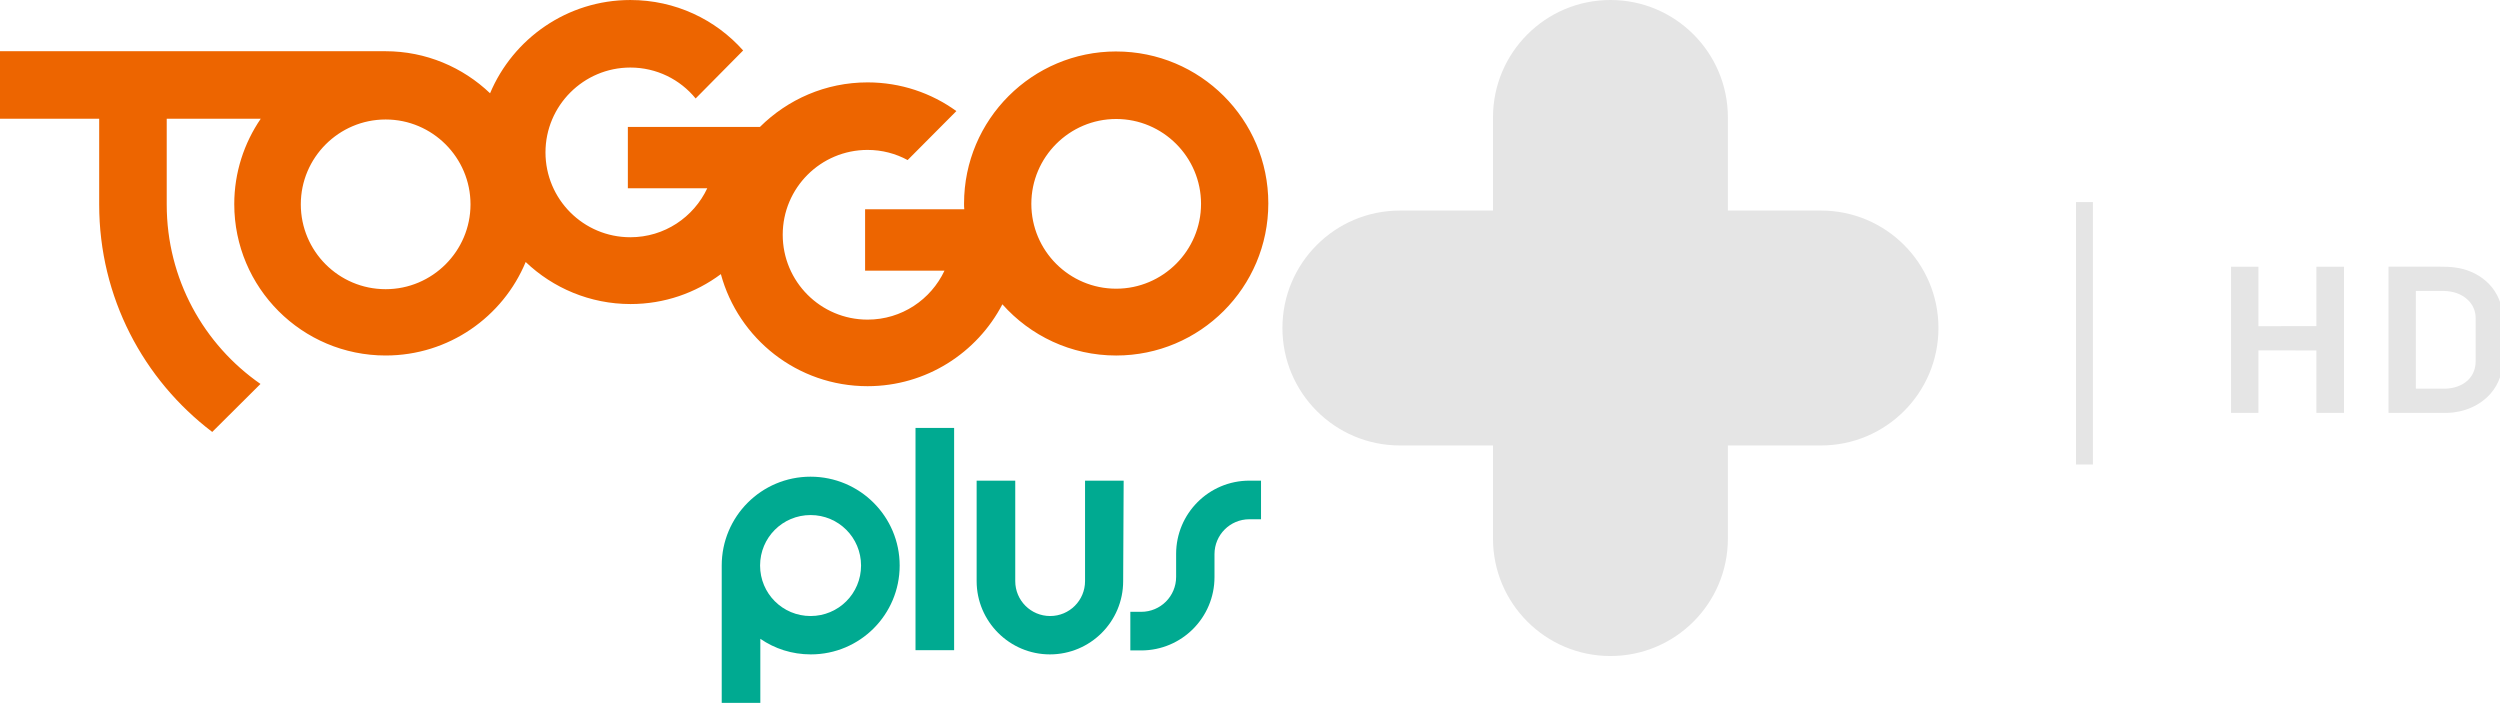 <svg width="800" height="224.83" space="preserve" version="1.1" viewBox="0 0 800 224.83" xmlns="http://www.w3.org/2000/svg">
 <link href="" rel="stylesheet" type="text/css"/>
 <g transform="matrix(.792 0 0 .792 .003 -0)" fill="#00aa91">
  <path d="m327.5 192.6c-19.9 0-35.9 16.1-35.9 35.9v55.5h15.6v-25.9c5.8 4 12.8 6.3 20.4 6.3 19.9 0 35.9-16.1 35.9-35.9s-16.1-35.9-36-35.9zm0 56.3c-11.3 0-20.4-9.1-20.4-20.4s9.1-20.4 20.4-20.4 20.4 9.1 20.4 20.4-9.1 20.4-20.4 20.4z"/>
  <path d="m453.8 234.8c0 16.4-13.3 29.6-29.6 29.6s-29.6-13.3-29.6-29.6v-40.6h15.6v40.6c0 7.8 6.3 14.1 14.1 14.1s14.1-6.3 14.1-14.1v-40.6h15.6z"/>
  <rect x="369.9" y="172.9" width="15.6" height="89.8"/>
  <path d="m504.8 194.2c-16.4 0-29.6 13.3-29.6 29.6v9.3c0 7.8-6.3 14.1-14.1 14.1h-4.4v15.6h4.4c16.4 0 29.6-13.3 29.6-29.6v-9.3c0-7.8 6.3-14.1 14.1-14.1h4.7v-15.6z"/>
 </g>
 <path d="m357.18 16.466c-26.836 0-48.685 21.77-48.685 48.685 0 0.633 0 1.188 0.079 1.821h-31.744v19.632h25.411c-4.354 9.262-13.695 15.674-24.619 15.674-15.041 0-27.153-12.191-27.153-27.153 0-15.041 12.191-27.153 27.153-27.153 4.671 0 9.024 1.188 12.824 3.246l15.595-15.674c-7.995-5.779-17.811-9.183-28.419-9.183-13.457 0-25.57 5.462-34.436 14.249h-42.273v19.632h25.411c-4.354 9.262-13.695 15.674-24.619 15.674-15.041 0-27.153-12.191-27.153-27.153s12.191-27.153 27.153-27.153c8.391 0 15.911 3.8 20.899 9.896l15.199-15.357c-8.787-9.896-21.69-16.149-36.098-16.149-20.186 0-37.523 12.349-44.885 29.844-8.708-8.312-20.503-13.457-33.486-13.457h-123.34v21.611h31.744v27.469c0 29.686 14.17 56.045 36.177 72.751l15.437-15.357c-18.128-12.587-30.003-33.565-30.003-57.394v-27.469h30.082c-5.304 7.758-8.47 17.178-8.47 27.311 0 26.757 21.69 48.447 48.447 48.447 20.186 0 37.523-12.349 44.806-29.923 8.708 8.312 20.582 13.457 33.565 13.457 10.845 0 20.82-3.562 28.894-9.578 5.621 20.662 24.461 35.861 46.943 35.861 18.762 0 35.069-10.687 43.143-26.203 8.945 10.054 21.928 16.387 36.415 16.387 26.836 0 48.685-21.77 48.685-48.685s-21.849-48.606-48.685-48.606zm-233.77 76.074c-15.041 0-27.153-12.191-27.153-27.153s12.191-27.153 27.153-27.153 27.153 12.191 27.153 27.153-12.191 27.153-27.153 27.153zm233.77-0.158c-15.041 0-27.153-12.191-27.153-27.153s12.191-27.153 27.153-27.153 27.153 12.191 27.153 27.153-12.191 27.153-27.153 27.153z" fill="#ed6500" stroke-width=".792"/>
 <g transform="matrix(.339 0 0 .339 0 74.778)" fill="#e5e5e5" stroke-width="1.003">
  <path d="m2106 31.182h25.844v56.148l54.713-0.07v-56.077h26.07v137.96h-26.07v-58.932l-54.713-0.01v58.942h-25.844z"/>
  <path d="m2303 31.157c9.924-0.09 20.079 0.712 29.28 4.716 10.456 4.295 19.617 12.051 24.825 22.166 3.954 7.355 5.574 15.754 5.614 24.063v37.137c-0.161 11.269-3.908 22.628-11.314 31.227-10.125 11.941-25.809 18.353-41.282 18.684h-55.5v-137.99zm-22.542 22.904v92.257h27.63c7.897-0.181 16.095-2.674 21.805-8.324 4.726-4.556 7.064-11.208 7.004-17.701v-40.168c0.161-6.532-2.489-13.135-7.335-17.55-5.88-5.85-14.359-8.344-22.477-8.514z"/>
 </g>
 <rect x="664.32" y="64.671" width="5.418" height="83.971" fill="#e5e5e5" stop-color="#000000" stroke-width="1.094" style="paint-order:stroke fill markers"/>
 <path d="m515.34 1.2365e-4c-20.757 0-37.584 16.827-37.584 37.584v29.796h-29.796c-20.757 0-37.584 16.827-37.584 37.584s16.827 37.584 37.584 37.584h29.796v29.796c0 20.757 16.827 37.584 37.584 37.584s37.584-16.827 37.584-37.584v-29.796h29.796c20.757 0 37.584-16.827 37.584-37.584s-16.827-37.584-37.584-37.584h-29.796v-29.796c0-20.757-16.827-37.584-37.584-37.584z" fill="#e5e5e5" stop-color="#000000" stroke-width="2.099" style="paint-order:stroke fill markers"/>
</svg>
